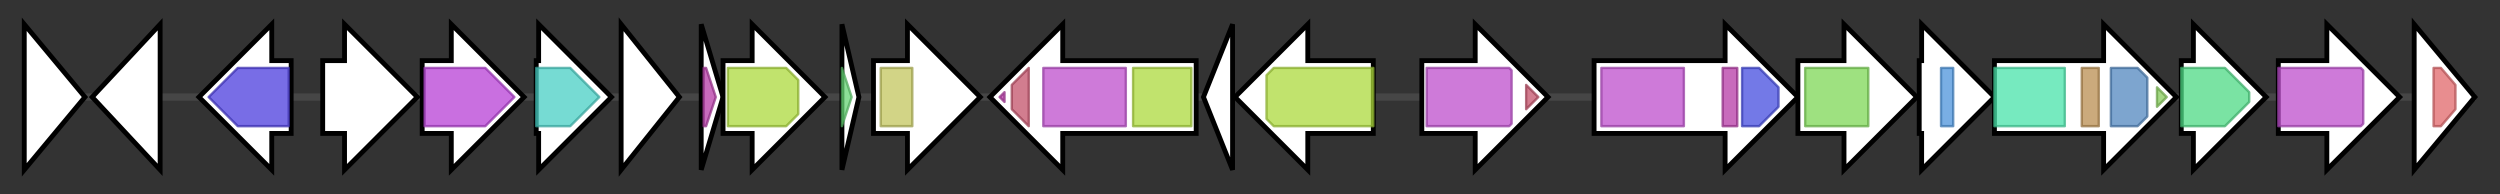 <svg version="1.1" baseProfile="full" xmlns="http://www.w3.org/2000/svg" width="1030.367" height="80">
	<rect width="100%" height="100%" fill="#333333" stroke="none"/>
	<g>
		<line x1="10" y1="40.0" x2="1020.367" y2="40.0" style="stroke:rgb(70,70,70); stroke-width:3 "/>
		<g>
			<title>pacA
hypothetical protein</title>
			<polygon class="pacA
hypothetical protein" points="10,10 35,40 10,70" fill="rgb(255,255,255)" fill-opacity="1.0" stroke="rgb(0,0,0)" stroke-width="2"  />
		</g>
		<g>
			<title>pacB
hypothetical protein</title>
			<polygon class="pacB
hypothetical protein" points="38,40 66,10 66,70" fill="rgb(255,255,255)" fill-opacity="1.0" stroke="rgb(0,0,0)" stroke-width="2"  />
		</g>
		<g>
			<title>pacC
major facilitator transporter</title>
			<polygon class="pacC
major facilitator transporter" points="120,25 112,25 112,10 82,40 112,70 112,55 120,55" fill="rgb(255,255,255)" fill-opacity="1.0" stroke="rgb(0,0,0)" stroke-width="2"  />
			<g>
				<title>MFS_3 (PF05977)
"Transmembrane secretion effector"</title>
				<polygon class="PF05977" points="86,40 98,28 119,28 119,52 98,52" stroke-linejoin="round" width="37" height="24" fill="rgb(75,61,221)" stroke="rgb(60,48,176)" stroke-width="1" opacity="0.75" />
			</g>
		</g>
		<g>
			<title>pacD
condensation superfamily</title>
			<polygon class="pacD
condensation superfamily" points="133,25 142,25 142,10 172,40 142,70 142,55 133,55" fill="rgb(255,255,255)" fill-opacity="1.0" stroke="rgb(0,0,0)" stroke-width="2"  />
		</g>
		<g>
			<title>pacE
PLP-dependent aminotransferase</title>
			<polygon class="pacE
PLP-dependent aminotransferase" points="174,25 186,25 186,10 216,40 186,70 186,55 174,55" fill="rgb(255,255,255)" fill-opacity="1.0" stroke="rgb(0,0,0)" stroke-width="2"  />
			<g>
				<title>Aminotran_3 (PF00202)
"Aminotransferase class-III"</title>
				<polygon class="PF00202" points="175,28 200,28 212,40 200,52 175,52" stroke-linejoin="round" width="40" height="24" fill="rgb(182,63,213)" stroke="rgb(145,50,170)" stroke-width="1" opacity="0.75" />
			</g>
		</g>
		<g>
			<title>pacF
Fe(II)/ 2-oxoglutarate-dependent oxygenase</title>
			<polygon class="pacF
Fe(II)/ 2-oxoglutarate-dependent oxygenase" points="221,25 222,25 222,10 252,40 222,70 222,55 221,55" fill="rgb(255,255,255)" fill-opacity="1.0" stroke="rgb(0,0,0)" stroke-width="2"  />
			<g>
				<title>TauD (PF02668)
"Taurine catabolism dioxygenase TauD, TfdA family"</title>
				<polygon class="PF02668" points="221,28 235,28 247,40 235,52 221,52" stroke-linejoin="round" width="30" height="24" fill="rgb(72,206,196)" stroke="rgb(57,164,156)" stroke-width="1" opacity="0.75" />
			</g>
		</g>
		<g>
			<title>pacG
hypothetical protein</title>
			<polygon class="pacG
hypothetical protein" points="256,10 280,40 256,70" fill="rgb(255,255,255)" fill-opacity="1.0" stroke="rgb(0,0,0)" stroke-width="2"  />
		</g>
		<g>
			<title>pacH
thiolation domain</title>
			<polygon class="pacH
thiolation domain" points="289,10 298,40 289,70" fill="rgb(255,255,255)" fill-opacity="1.0" stroke="rgb(0,0,0)" stroke-width="2"  />
			<g>
				<title>PP-binding (PF00550)
"Phosphopantetheine attachment site"</title>
				<polygon class="PF00550" points="290,28 291,28 295,40 291,52 290,52" stroke-linejoin="round" width="6" height="24" fill="rgb(181,58,166)" stroke="rgb(144,46,132)" stroke-width="1" opacity="0.75" />
			</g>
		</g>
		<g>
			<title>pacI
condensation superfamily</title>
			<polygon class="pacI
condensation superfamily" points="298,25 310,25 310,10 340,40 310,70 310,55 298,55" fill="rgb(255,255,255)" fill-opacity="1.0" stroke="rgb(0,0,0)" stroke-width="2"  />
			<g>
				<title>Condensation (PF00668)
"Condensation domain"</title>
				<polygon class="PF00668" points="300,28 324,28 329,33 329,47 324,52 300,52" stroke-linejoin="round" width="29" height="24" fill="rgb(172,217,60)" stroke="rgb(137,173,47)" stroke-width="1" opacity="0.75" />
			</g>
		</g>
		<g>
			<title>pacJ
MbtH domain-containing protein</title>
			<polygon class="pacJ
MbtH domain-containing protein" points="347,10 354,40 347,70" fill="rgb(255,255,255)" fill-opacity="1.0" stroke="rgb(0,0,0)" stroke-width="2"  />
			<g>
				<title>MbtH (PF03621)
"MbtH-like protein"</title>
				<polygon class="PF03621" points="347,28 347,28 351,40 351,40 347,52 347,52" stroke-linejoin="round" width="4" height="24" fill="rgb(102,212,116)" stroke="rgb(81,169,92)" stroke-width="1" opacity="0.75" />
			</g>
		</g>
		<g>
			<title>pacK
FAD-dependent oxidoreductase</title>
			<polygon class="pacK
FAD-dependent oxidoreductase" points="360,25 374,25 374,10 404,40 374,70 374,55 360,55" fill="rgb(255,255,255)" fill-opacity="1.0" stroke="rgb(0,0,0)" stroke-width="2"  />
			<g>
				<title>FAD_binding_4 (PF01565)
"FAD binding domain"</title>
				<rect class="PF01565" x="363" y="28" stroke-linejoin="round" width="13" height="24" fill="rgb(194,197,94)" stroke="rgb(155,157,75)" stroke-width="1" opacity="0.75" />
			</g>
		</g>
		<g>
			<title>pacL
peptide synthetase</title>
			<polygon class="pacL
peptide synthetase" points="493,25 438,25 438,10 408,40 438,70 438,55 493,55" fill="rgb(255,255,255)" fill-opacity="1.0" stroke="rgb(0,0,0)" stroke-width="2"  />
			<g>
				<title>PP-binding (PF00550)
"Phosphopantetheine attachment site"</title>
				<polygon class="PF00550" points="412,40 414,38 414,42" stroke-linejoin="round" width="6" height="24" fill="rgb(181,58,166)" stroke="rgb(144,46,132)" stroke-width="1" opacity="0.75" />
			</g>
			<g>
				<title>AMP-binding_C (PF13193)
"AMP-binding enzyme C-terminal domain"</title>
				<polygon class="PF13193" points="417,35 424,28 424,28 424,52 424,52 417,45" stroke-linejoin="round" width="7" height="24" fill="rgb(195,82,106)" stroke="rgb(156,65,84)" stroke-width="1" opacity="0.75" />
			</g>
			<g>
				<title>AMP-binding (PF00501)
"AMP-binding enzyme"</title>
				<rect class="PF00501" x="430" y="28" stroke-linejoin="round" width="34" height="24" fill="rgb(189,78,204)" stroke="rgb(151,62,163)" stroke-width="1" opacity="0.75" />
			</g>
			<g>
				<title>Condensation (PF00668)
"Condensation domain"</title>
				<rect class="PF00668" x="467" y="28" stroke-linejoin="round" width="24" height="24" fill="rgb(172,217,60)" stroke="rgb(137,173,47)" stroke-width="1" opacity="0.75" />
			</g>
		</g>
		<g>
			<title>pacM
putative cupin_2 domain-containing isomerase</title>
			<polygon class="pacM
putative cupin_2 domain-containing isomerase" points="496,40 508,10 508,70" fill="rgb(255,255,255)" fill-opacity="1.0" stroke="rgb(0,0,0)" stroke-width="2"  />
		</g>
		<g>
			<title>pacN
peptide synthetase</title>
			<polygon class="pacN
peptide synthetase" points="566,25 539,25 539,10 509,40 539,70 539,55 566,55" fill="rgb(255,255,255)" fill-opacity="1.0" stroke="rgb(0,0,0)" stroke-width="2"  />
			<g>
				<title>Condensation (PF00668)
"Condensation domain"</title>
				<polygon class="PF00668" points="522,31 525,28 566,28 566,52 525,52 522,49" stroke-linejoin="round" width="44" height="24" fill="rgb(172,217,60)" stroke="rgb(137,173,47)" stroke-width="1" opacity="0.75" />
			</g>
		</g>
		<g>
			<title>pacO
ATP-dependent adenylase</title>
			<polygon class="pacO
ATP-dependent adenylase" points="586,25 608,25 608,10 638,40 608,70 608,55 586,55" fill="rgb(255,255,255)" fill-opacity="1.0" stroke="rgb(0,0,0)" stroke-width="2"  />
			<g>
				<title>AMP-binding (PF00501)
"AMP-binding enzyme"</title>
				<polygon class="PF00501" points="588,28 622,28 623,29 623,51 622,52 588,52" stroke-linejoin="round" width="35" height="24" fill="rgb(189,78,204)" stroke="rgb(151,62,163)" stroke-width="1" opacity="0.75" />
			</g>
			<g>
				<title>AMP-binding_C (PF13193)
"AMP-binding enzyme C-terminal domain"</title>
				<polygon class="PF13193" points="629,35 634,40 629,45" stroke-linejoin="round" width="7" height="24" fill="rgb(195,82,106)" stroke="rgb(156,65,84)" stroke-width="1" opacity="0.75" />
			</g>
		</g>
		<g>
			<title>pacP
peptide synthetase</title>
			<polygon class="pacP
peptide synthetase" points="657,25 711,25 711,10 741,40 711,70 711,55 657,55" fill="rgb(255,255,255)" fill-opacity="1.0" stroke="rgb(0,0,0)" stroke-width="2"  />
			<g>
				<title>AMP-binding (PF00501)
"AMP-binding enzyme"</title>
				<rect class="PF00501" x="660" y="28" stroke-linejoin="round" width="34" height="24" fill="rgb(189,78,204)" stroke="rgb(151,62,163)" stroke-width="1" opacity="0.75" />
			</g>
			<g>
				<title>PP-binding (PF00550)
"Phosphopantetheine attachment site"</title>
				<rect class="PF00550" x="710" y="28" stroke-linejoin="round" width="6" height="24" fill="rgb(181,58,166)" stroke="rgb(144,46,132)" stroke-width="1" opacity="0.75" />
			</g>
			<g>
				<title>Thioesterase (PF00975)
"Thioesterase domain"</title>
				<polygon class="PF00975" points="718,28 725,28 733,36 733,44 725,52 718,52" stroke-linejoin="round" width="15" height="24" fill="rgb(69,76,223)" stroke="rgb(55,60,178)" stroke-width="1" opacity="0.75" />
			</g>
		</g>
		<g>
			<title>pacQ
argininosuccinate lyase</title>
			<polygon class="pacQ
argininosuccinate lyase" points="741,25 760,25 760,10 790,40 760,70 760,55 741,55" fill="rgb(255,255,255)" fill-opacity="1.0" stroke="rgb(0,0,0)" stroke-width="2"  />
			<g>
				<title>Lyase_1 (PF00206)
"Lyase"</title>
				<rect class="PF00206" x="744" y="28" stroke-linejoin="round" width="26" height="24" fill="rgb(125,214,85)" stroke="rgb(99,171,68)" stroke-width="1" opacity="0.75" />
			</g>
		</g>
		<g>
			<title>pacR
putative kinase</title>
			<polygon class="pacR
putative kinase" points="791,25 792,25 792,10 822,40 792,70 792,55 791,55" fill="rgb(255,255,255)" fill-opacity="1.0" stroke="rgb(0,0,0)" stroke-width="2"  />
			<g>
				<title>GHMP_kinases_N (PF00288)
"GHMP kinases N terminal domain"</title>
				<rect class="PF00288" x="800" y="28" stroke-linejoin="round" width="5" height="24" fill="rgb(76,147,218)" stroke="rgb(60,117,174)" stroke-width="1" opacity="0.75" />
			</g>
		</g>
		<g>
			<title>pacS
fusion protein containing a PLP-dependent cysteine synthase and an argininosuccinate lyase</title>
			<polygon class="pacS
fusion protein containing a PLP-dependent cysteine synthase and an argininosuccinate lyase" points="822,25 867,25 867,10 897,40 867,70 867,55 822,55" fill="rgb(255,255,255)" fill-opacity="1.0" stroke="rgb(0,0,0)" stroke-width="2"  />
			<g>
				<title>PALP (PF00291)
"Pyridoxal-phosphate dependent enzyme"</title>
				<rect class="PF00291" x="822" y="28" stroke-linejoin="round" width="29" height="24" fill="rgb(73,227,169)" stroke="rgb(58,181,135)" stroke-width="1" opacity="0.75" />
			</g>
			<g>
				<title>ATPgrasp_N (PF18130)
"ATP-grasp N-terminal domain"</title>
				<rect class="PF18130" x="858" y="28" stroke-linejoin="round" width="7" height="24" fill="rgb(185,142,81)" stroke="rgb(148,113,64)" stroke-width="1" opacity="0.75" />
			</g>
			<g>
				<title>ATP-grasp_4 (PF13535)
"ATP-grasp domain"</title>
				<polygon class="PF13535" points="870,28 881,28 885,32 885,48 881,52 870,52" stroke-linejoin="round" width="15" height="24" fill="rgb(82,135,191)" stroke="rgb(65,107,152)" stroke-width="1" opacity="0.75" />
			</g>
			<g>
				<title>LAL_C2 (PF18603)
"L-amino acid ligase C-terminal domain 2"</title>
				<polygon class="PF18603" points="889,36 893,40 889,44" stroke-linejoin="round" width="7" height="24" fill="rgb(135,203,91)" stroke="rgb(107,162,72)" stroke-width="1" opacity="0.75" />
			</g>
		</g>
		<g>
			<title>pacT
PLP-dependent threonine aldolase</title>
			<polygon class="pacT
PLP-dependent threonine aldolase" points="899,25 904,25 904,10 934,40 904,70 904,55 899,55" fill="rgb(255,255,255)" fill-opacity="1.0" stroke="rgb(0,0,0)" stroke-width="2"  />
			<g>
				<title>Beta_elim_lyase (PF01212)
"Beta-eliminating lyase"</title>
				<polygon class="PF01212" points="899,28 917,28 927,38 927,42 917,52 899,52" stroke-linejoin="round" width="28" height="24" fill="rgb(78,217,132)" stroke="rgb(62,173,105)" stroke-width="1" opacity="0.75" />
			</g>
		</g>
		<g>
			<title>pacU
ATP-dependent adenylase</title>
			<polygon class="pacU
ATP-dependent adenylase" points="939,25 959,25 959,10 989,40 959,70 959,55 939,55" fill="rgb(255,255,255)" fill-opacity="1.0" stroke="rgb(0,0,0)" stroke-width="2"  />
			<g>
				<title>AMP-binding (PF00501)
"AMP-binding enzyme"</title>
				<polygon class="PF00501" points="939,28 973,28 974,29 974,51 973,52 939,52" stroke-linejoin="round" width="35" height="24" fill="rgb(189,78,204)" stroke="rgb(151,62,163)" stroke-width="1" opacity="0.75" />
			</g>
		</g>
		<g>
			<title>pacV
SAM-dependent methyltransferase</title>
			<polygon class="pacV
SAM-dependent methyltransferase" points="995,10 1020,40 995,70" fill="rgb(255,255,255)" fill-opacity="1.0" stroke="rgb(0,0,0)" stroke-width="2"  />
			<g>
				<title>Methyltransf_25 (PF13649)
"Methyltransferase domain"</title>
				<polygon class="PF13649" points="1003,28 1006,28 1012,35 1012,45 1006,52 1003,52" stroke-linejoin="round" width="9" height="24" fill="rgb(224,103,106)" stroke="rgb(179,82,84)" stroke-width="1" opacity="0.75" />
			</g>
		</g>
	</g>
</svg>
